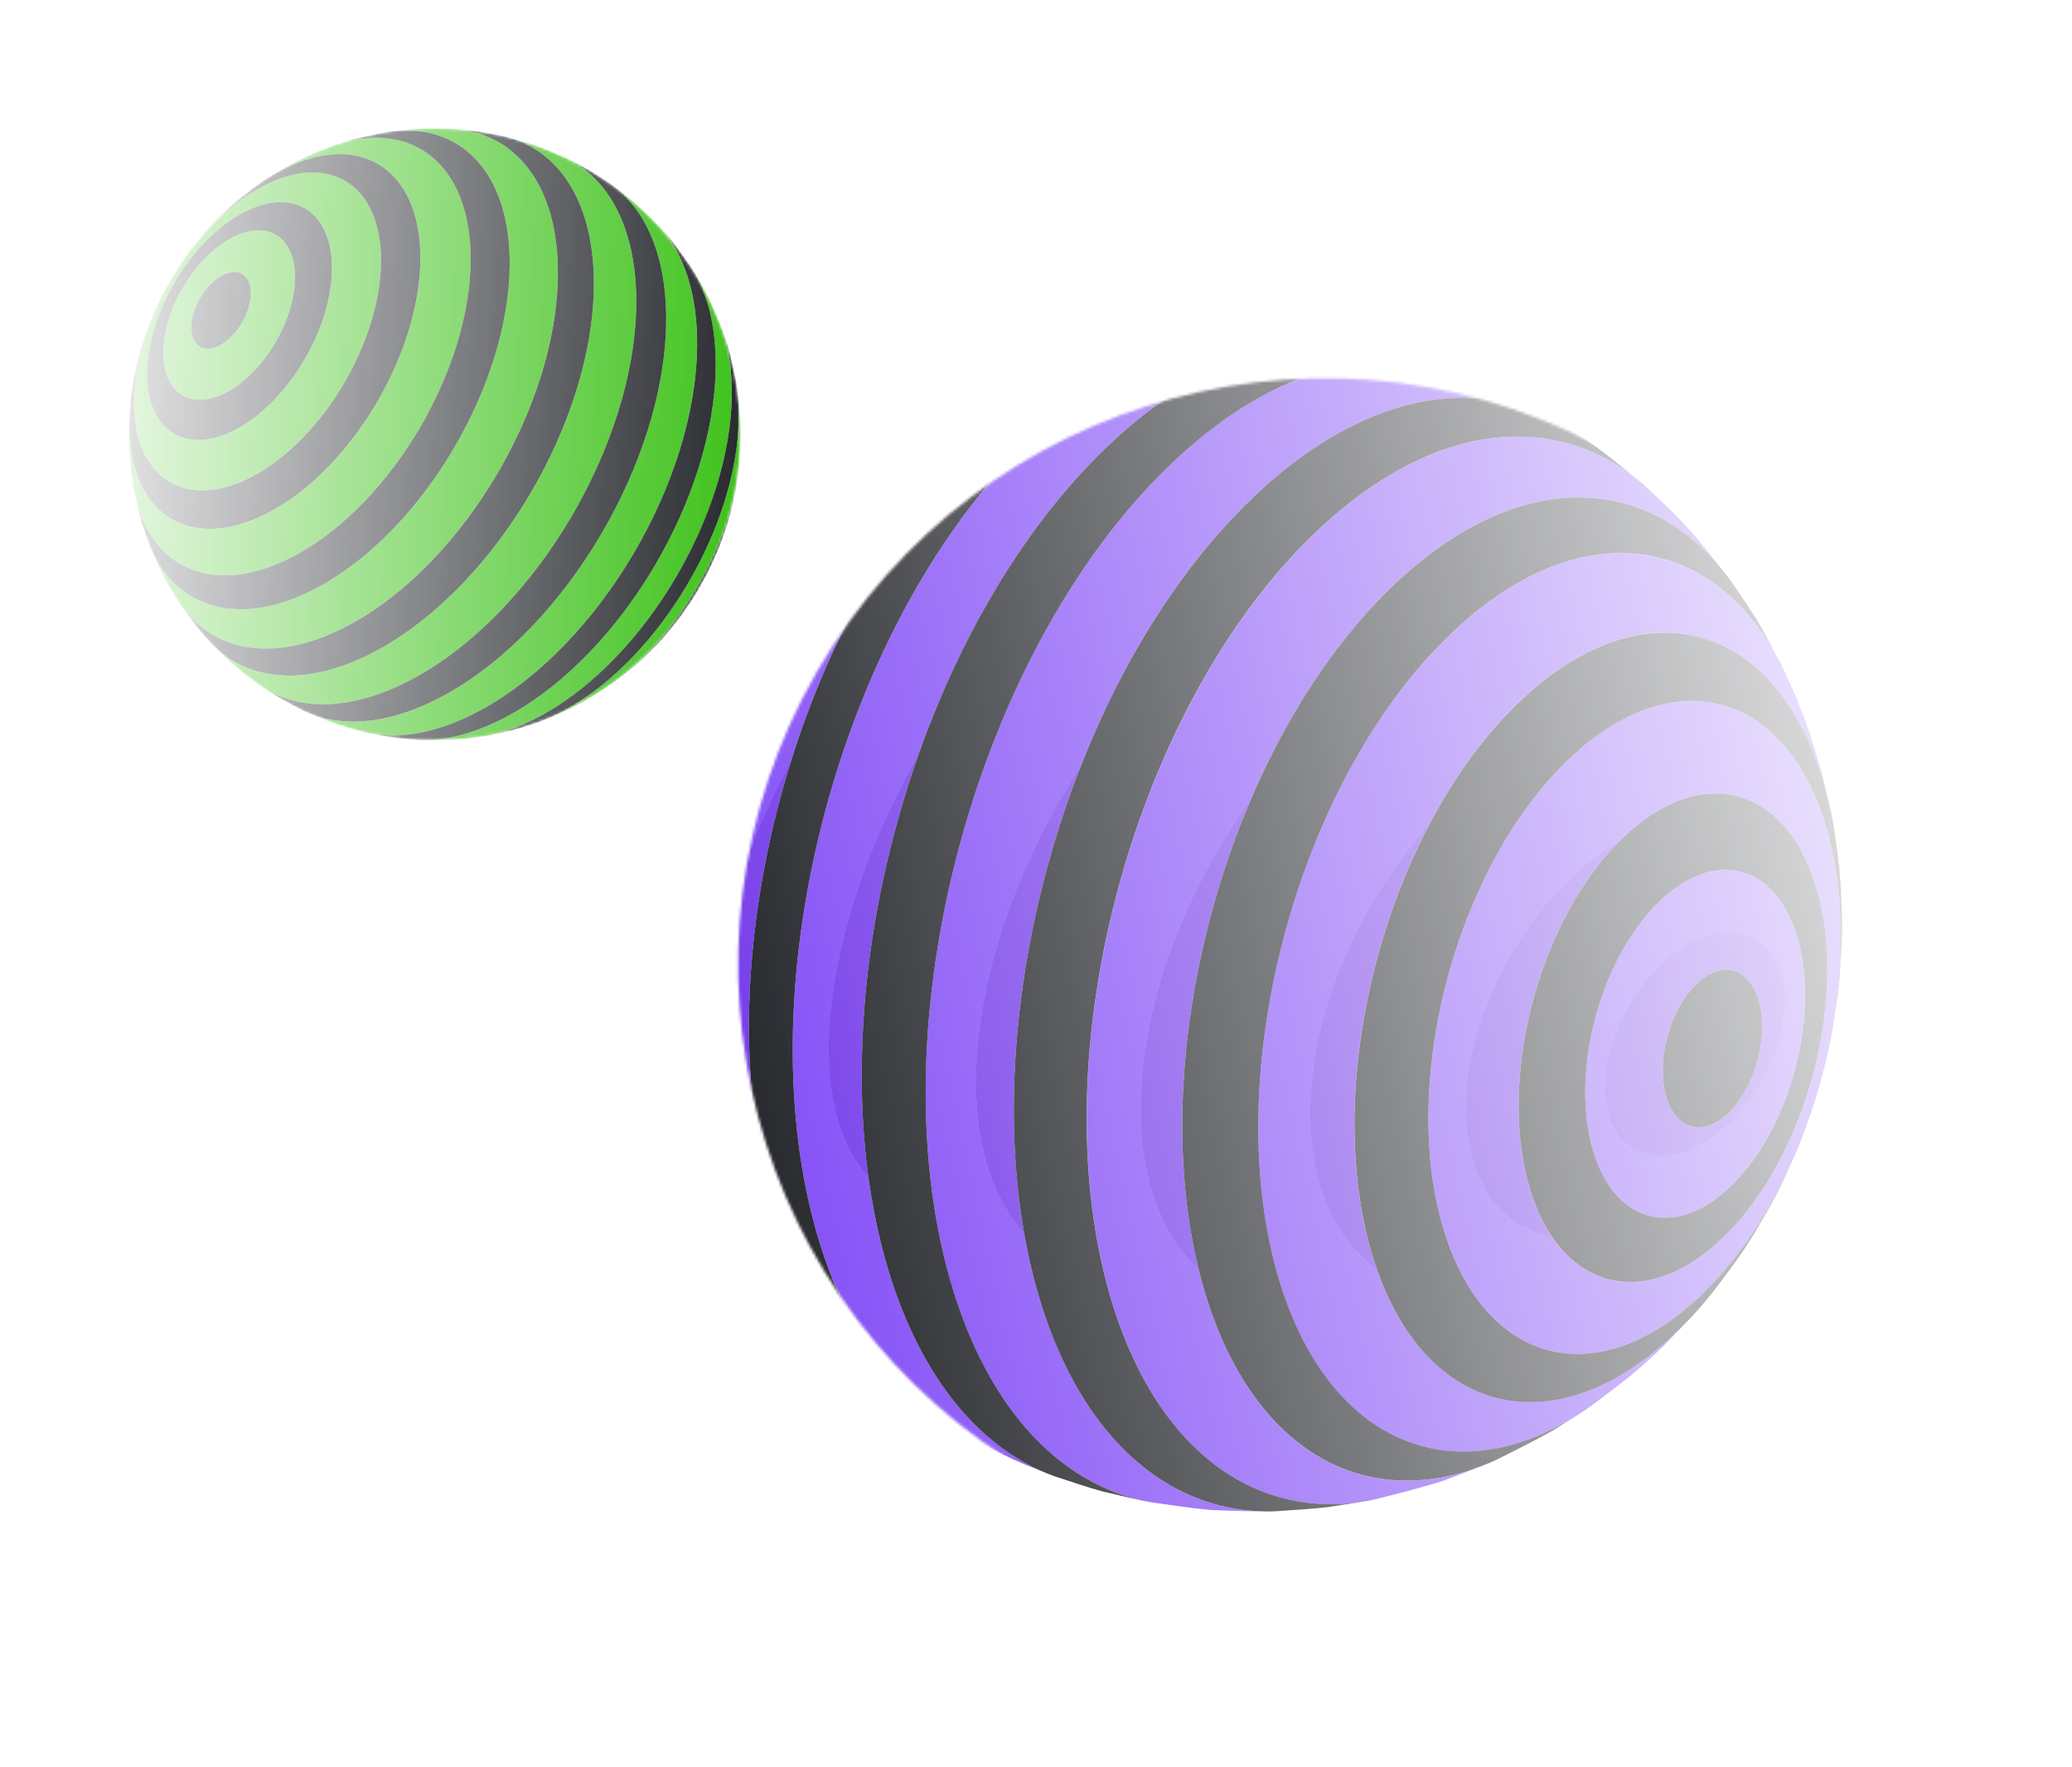 <svg width="760" height="648" viewBox="0 0 760 648" fill="none" xmlns="http://www.w3.org/2000/svg">
<mask id="mask0_315_2264" style="mask-type:alpha" maskUnits="userSpaceOnUse" x="47" y="47" width="225" height="225">
<ellipse cx="159.286" cy="159.311" rx="112.221" ry="112.199" transform="rotate(135 159.286 159.311)" fill="url(#paint0_linear_315_2264)"/>
</mask>
<g mask="url(#mask0_315_2264)">
<path d="M197.491 264.904C206.245 261.403 207.37 260.957 214.138 257.314C217.326 255.403 221.522 252.765 224.612 250.694C248.778 233.47 268.072 200.382 271.113 170.696C271.326 167.68 271.6 163.657 271.67 160.629C271.489 151.604 271.457 150.454 270.59 143.627L269.963 139.672C270.712 144.096 271.051 148.58 270.977 153.067C270.515 192.994 242.21 240.939 207.787 260.138C204.487 261.998 201.044 263.591 197.491 264.904Z" fill="#3BC117"/>
<path d="M152.848 271.391C157.308 271.486 163.252 271.479 167.71 271.278C170.633 270.954 174.534 270.576 177.433 270.132C184.266 268.995 191.618 266.362 199.26 262.071C236.946 241.05 267.914 188.59 268.423 144.897C268.536 135.274 267.164 126.883 264.551 119.868C260.577 110.334 260.168 109.335 256.574 102.993L253.495 97.989C259.382 107.046 262.667 119.493 262.484 134.783C261.929 182.225 228.308 239.187 187.377 262.003C174.858 268.988 163.105 271.97 152.834 271.386L152.848 271.391Z" fill="#3BC117"/>
<path d="M111.579 260.821C115.143 262.333 119.905 264.355 123.552 265.666C126.745 266.595 130.968 267.915 134.192 268.698C146.43 271.517 161.281 268.879 177.348 259.917C220.027 236.105 255.102 176.684 255.695 127.188C255.915 107.745 250.779 92.724 241.87 83.099L240.588 81.74C232.912 74.337 231.531 73.005 223.855 67.412C236.832 76.499 244.621 94.019 244.326 118.224C243.735 169.045 207.709 230.086 163.869 254.54C143.708 265.784 125.411 267.344 111.577 260.805L111.579 260.821Z" fill="#3BC117"/>
<path d="M77.062 235.53L78.351 236.895C86.022 244.295 87.408 245.631 95.079 251.219C109.362 261.222 129.923 260.993 152.912 248.18C196.752 223.713 232.783 162.676 233.385 111.844C233.693 84.365 223.622 65.509 207.367 57.826C204.151 56.454 199.886 54.597 196.6 53.4C193.063 52.308 188.343 50.843 184.749 49.949C205.039 54.638 218.176 74.346 217.807 105.196C217.234 154.69 182.161 214.108 139.469 237.912C113.566 252.362 90.804 250.381 77.053 235.521L77.062 235.53Z" fill="#3BC117"/>
<path d="M54.373 198.767C58.347 208.302 58.759 209.298 62.352 215.64L65.434 220.642C77.826 239.709 101.795 243.871 129.519 228.415C170.433 205.587 204.057 148.628 204.614 101.188C205.001 68.259 189.36 48.574 166.07 47.247C162.01 47.163 156.59 47.109 152.532 47.267C149.213 47.598 144.777 48.017 141.483 48.513C168.316 44.041 187.372 62.779 186.96 97.612C186.446 141.305 155.478 193.765 117.788 214.787C88.425 231.166 63.623 223.613 54.373 198.767Z" fill="#3BC117"/>
<path d="M47.412 155.045C47.319 156.021 47.265 157.004 47.253 157.989C47.439 167.009 47.466 168.164 48.336 174.988L48.963 178.944C54.225 209.004 79.159 219.949 109.445 203.054C143.877 183.842 172.171 135.908 172.647 95.985C173.072 60.092 150.856 42.898 121.35 53.745C112.606 57.251 111.494 57.715 104.808 61.303C101.62 63.21 97.413 65.841 94.334 67.92C96.648 66.264 99.054 64.739 101.538 63.35C131.016 46.905 154.596 61.283 154.2 95.475C153.804 129.667 129.565 170.716 100.085 187.177C70.604 203.638 47.016 189.246 47.423 155.061L47.412 155.045Z" fill="#3BC117"/>
<path d="M70.165 119.914C70.249 112.915 75.207 104.515 81.239 101.141C87.271 97.767 92.101 100.718 92.022 107.716C91.942 114.715 86.977 123.118 80.947 126.489C74.918 129.861 70.086 126.913 70.165 119.914C66.469 122.617 63.037 125.664 59.915 129.014C59.729 144.479 70.396 150.984 83.735 143.541C97.073 136.099 108.034 117.534 108.213 102.067C108.392 86.6 97.734 80.1 84.396 87.542C71.057 94.985 60.096 113.554 59.915 129.014C63.037 125.664 66.469 122.617 70.165 119.914Z" fill="#3BC117"/>
<path d="M53.969 136.661C54.224 114.953 69.592 88.885 88.335 78.438C107.078 67.991 122.034 77.127 121.773 98.834C121.513 120.542 106.15 146.61 87.409 157.055C68.668 167.499 53.713 158.372 53.969 136.661C51.92 139.829 50.287 143.246 49.107 146.829C48.768 175.848 68.781 188.054 93.808 174.091C118.834 160.127 139.396 125.287 139.74 96.273C140.084 67.26 120.071 55.053 95.044 69.017C70.017 82.98 49.445 117.809 49.107 146.829C50.287 143.246 51.92 139.829 53.969 136.661Z" fill="#3BC117"/>
<path d="M47.412 155.051C47.435 152.705 47.577 150.33 47.822 147.934C47.609 150.95 47.335 154.974 47.265 158.001C47.278 157.023 47.328 156.036 47.421 155.06L47.412 155.051Z" fill="#3BC117"/>
<path d="M80.35 113.39C76.819 115.348 73.416 117.528 70.161 119.916C70.082 126.914 74.907 129.86 80.943 126.491C86.98 123.122 91.938 114.721 92.017 107.718C92.097 100.715 87.272 97.783 81.24 101.147C75.208 104.512 70.245 112.917 70.165 119.92C73.421 117.532 76.824 115.353 80.354 113.395L80.35 113.39Z" fill="#24262B"/>
<path d="M59.909 129.017C60.09 113.557 71.049 94.986 84.39 87.546C97.731 80.105 108.391 86.608 108.207 102.071C108.024 117.533 97.063 136.107 83.729 143.545C70.395 150.983 59.723 144.482 59.909 129.017C57.707 131.386 55.72 133.944 53.97 136.664C53.709 158.38 68.687 167.507 87.406 157.062C106.124 146.617 121.528 120.54 121.77 98.842C122.012 77.144 107.057 68.003 88.321 78.457C69.584 88.911 54.201 114.981 53.954 136.679C55.704 133.96 57.692 131.401 59.893 129.033L59.909 129.017Z" fill="#24262B"/>
<path d="M49.108 146.835C49.445 117.814 70.013 82.981 95.044 69.022C120.075 55.063 140.078 67.263 139.74 96.279C139.403 125.295 118.832 160.135 93.808 174.096C68.784 188.057 48.768 175.853 49.108 146.835C48.241 149.501 47.672 152.255 47.412 155.047C47.004 189.233 70.586 203.613 100.073 187.163C129.56 170.713 153.792 129.663 154.188 95.462C154.584 61.26 131.009 46.896 101.527 63.346C99.042 64.734 96.637 66.259 94.322 67.915L92.325 69.373C85.962 74.377 85.854 74.486 82.598 77.52C77.295 82.759 77.295 82.759 74.779 85.651C70.335 91.001 70.335 91.001 68.304 93.843C64.543 99.338 64.543 99.338 62.82 102.252C59.634 107.938 59.507 108.159 58.117 111.089C55.366 117.232 55.314 117.343 54.093 120.651C51.829 127.308 51.739 127.566 50.781 131.282C49.094 138.652 48.983 139.102 48.347 143.502L47.812 147.922C47.568 150.317 47.425 152.692 47.403 155.038C47.663 152.246 48.232 149.492 49.098 146.826L49.108 146.835Z" fill="#24262B"/>
<path d="M48.959 178.949C51.09 188.986 51.13 189.176 52.831 194.391L54.371 198.77C63.62 223.615 88.422 231.169 117.785 214.794C155.473 193.771 186.441 141.311 186.957 97.62C187.365 62.796 168.307 44.055 141.48 48.52C137.821 49.254 132.944 50.264 129.335 51.201C126.928 51.964 123.706 52.917 121.333 53.769C150.845 42.914 173.062 60.108 172.629 96.008C172.158 135.926 143.864 183.86 109.428 203.077C79.141 219.972 54.196 209.016 48.946 178.967L48.959 178.949Z" fill="#24262B"/>
<path d="M65.43 220.646C71.729 229.54 72.245 230.269 77.052 235.537C90.808 250.393 113.565 252.379 139.459 237.919C182.151 214.116 217.224 154.698 217.817 105.22C218.18 74.358 205.043 54.65 184.76 49.972C181.843 49.411 177.949 48.596 175.017 48.159C172.338 47.885 168.77 47.432 166.084 47.269C189.372 48.598 205.013 68.283 204.628 101.21C204.069 148.652 170.452 205.604 129.533 228.437C101.789 243.89 77.822 239.713 65.43 220.646Z" fill="#24262B"/>
<path d="M95.073 251.222C97.484 252.768 100.654 254.919 103.136 256.368C105.66 257.702 108.989 259.572 111.572 260.806C125.409 267.347 143.713 265.776 163.865 254.541C207.712 230.08 243.738 169.039 244.338 118.209C244.623 94.014 236.834 76.493 223.867 67.398C221.455 65.851 218.286 63.7 215.811 62.253C213.279 60.917 209.958 59.049 207.37 57.82C223.616 65.511 233.687 84.368 233.379 111.847C232.777 162.679 196.746 223.716 152.901 248.178C129.917 260.996 109.349 261.232 95.068 251.217L95.073 251.222Z" fill="#24262B"/>
<path d="M134.191 268.681C137.487 269.315 141.88 270.198 145.206 270.666L152.857 271.384C163.13 271.98 174.877 268.991 187.4 262.001C228.317 239.18 261.939 182.219 262.494 134.776C262.677 119.486 259.398 107.051 253.504 97.982C247.201 89.088 246.687 88.362 241.878 83.091C250.787 92.716 255.923 107.737 255.703 127.18C255.11 176.676 220.035 236.096 177.356 259.909C161.289 268.871 146.436 271.511 134.179 268.669L134.191 268.681Z" fill="#24262B"/>
<path d="M177.446 270.123C181.522 269.308 186.94 268.119 190.957 267.05L197.489 264.91C201.042 263.598 204.485 262.004 207.784 260.144C242.205 240.944 270.511 192.998 270.982 153.08C271.056 148.593 270.716 144.109 269.967 139.685C267.839 129.645 267.793 129.45 266.095 124.243L264.556 119.864C267.166 126.881 268.543 135.272 268.425 144.895C267.913 188.59 236.946 241.05 199.253 262.069C191.611 266.337 184.27 268.982 177.426 270.13L177.446 270.123Z" fill="#24262B"/>
<path d="M224.613 250.695L226.608 249.239C232.97 244.235 233.079 244.126 236.339 241.087C241.645 235.846 241.645 235.846 244.158 232.957C248.587 227.622 248.587 227.622 250.631 224.767C254.392 219.272 254.392 219.272 256.12 216.358C259.349 210.602 259.349 210.602 260.823 207.52C263.574 201.377 263.626 201.266 264.846 197.958C267.115 191.292 267.201 191.034 268.159 187.328C269.843 179.955 269.945 179.514 270.579 175.117L271.114 170.697C268.073 200.383 248.779 233.471 224.613 250.695Z" fill="#24262B"/>
</g>
<mask id="mask1_315_2264" style="mask-type:alpha" maskUnits="userSpaceOnUse" x="270" y="138" width="432" height="432">
<ellipse cx="485.999" cy="354" rx="215.24" ry="215.197" transform="rotate(-60 485.999 354)" fill="url(#paint1_linear_315_2264)"/>
</mask>
<g mask="url(#mask1_315_2264)">
<path d="M337.492 162.456C323.013 173.286 321.149 174.671 310.419 184.78C305.462 189.903 298.998 196.873 294.301 202.245C258.08 246.152 238.761 317.028 247.864 373.536C248.967 379.229 250.456 386.819 251.829 392.462C256.645 409.093 257.275 411.208 262.27 423.425L265.396 430.442C261.812 422.617 258.957 414.478 256.867 406.129C237.902 331.929 266.541 229.052 320.784 176.396C325.974 171.313 331.561 166.651 337.492 162.456Z" fill="url(#paint2_angular_315_2264)"/>
<path d="M416.979 128.279C408.668 130.317 397.66 133.281 389.5 135.867C384.245 137.918 377.205 140.555 372.056 142.816C359.961 148.314 347.647 156.842 335.62 168.585C276.237 226.237 244.906 338.8 265.652 420C270.219 437.884 276.927 452.749 285.25 464.447C297.345 480.139 298.6 481.786 308.405 491.752L316.594 499.493C301.192 485.637 288.926 464.209 281.676 435.79C259.152 347.621 293.165 225.402 357.668 162.812C377.393 143.656 397.688 132.297 417.006 128.281L416.979 128.279Z" fill="url(#paint3_angular_315_2264)"/>
<path d="M498.684 127.382C491.331 126.349 481.505 124.967 474.096 124.349C467.721 124.214 459.242 123.864 452.88 124.013C428.808 124.866 402.603 137.125 377.286 161.704C310.039 227.007 274.554 354.504 298.026 446.497C307.27 482.627 324.241 507.906 345.526 521.315L348.574 523.196C366.47 533.102 369.69 534.883 386.687 541.434C358.135 531.042 335.008 502.449 323.538 457.46C299.404 363.014 335.846 232.043 404.927 164.976C436.696 134.136 469.82 122.163 498.696 127.41L498.684 127.382Z" fill="url(#paint4_angular_315_2264)"/>
<path d="M575.19 157.094L572.125 155.204C554.24 145.304 551.009 143.517 534.023 136.972C502.597 125.53 464.617 136.16 428.388 171.311C359.314 238.403 322.861 369.368 346.979 463.841C360.05 514.902 388.069 544.837 421.997 551.001C428.635 551.947 437.459 553.269 444.141 553.857C451.235 554.123 460.708 554.494 467.809 554.367C427.892 555.751 393.77 525.761 379.14 468.424C355.631 376.445 391.113 248.954 458.39 183.661C499.205 144.031 542.359 136.402 575.211 157.107L575.19 157.094Z" fill="url(#paint5_angular_315_2264)"/>
<path d="M635.468 213.943C623.373 198.251 622.115 196.61 612.31 186.644L604.118 178.908C571.694 149.735 525.222 153.923 481.533 196.319C417.065 258.922 383.047 381.138 405.565 469.304C421.194 530.502 459.944 559.207 503.751 550.103C511.313 548.243 521.383 545.653 528.821 543.345C534.807 541.085 542.816 538.107 548.674 535.553C501.181 557.158 456.575 531.902 440.047 467.164C419.31 385.962 450.64 273.399 510.032 215.744C556.299 170.823 605.999 172.505 635.468 213.943Z" fill="url(#paint6_angular_315_2264)"/>
<path d="M670.071 291.485C669.759 289.631 669.372 287.784 668.904 285.953C664.082 269.334 663.458 267.208 658.46 254.996L655.334 247.979C630.663 194.901 579.036 187.001 531.314 233.337C477.06 286.023 448.437 388.872 467.375 463.071C484.403 529.779 534.099 550.605 583.376 515.861C597.837 505.027 599.666 503.615 610.272 493.647C615.231 488.532 621.719 481.57 626.392 476.19C622.926 480.407 619.227 484.427 615.313 488.232C568.864 533.332 518.042 518.4 501.803 454.858C485.563 391.315 510.092 303.235 556.537 258.104C602.982 212.974 653.827 227.926 670.042 291.462L670.071 291.485Z" fill="url(#paint7_angular_315_2264)"/>
<path d="M645.357 367.869C648.676 380.876 643.66 398.901 634.159 408.145C624.659 417.39 614.247 414.321 610.92 401.316C607.592 388.31 612.62 370.279 622.117 361.039C631.614 351.8 642.03 354.863 645.357 367.869C650.863 361.026 655.709 353.677 659.83 345.921C652.497 317.178 629.506 310.422 608.489 330.832C587.472 351.242 576.38 391.076 583.727 419.82C591.073 448.563 614.045 455.316 635.062 434.906C656.08 414.496 667.169 374.653 659.83 345.921C655.709 353.677 650.863 361.026 645.357 367.869Z" fill="url(#paint8_angular_315_2264)"/>
<path d="M667.046 328.797C677.348 369.14 661.818 425.063 632.279 453.723C602.741 482.382 570.499 472.88 560.205 432.535C549.912 392.19 565.433 336.269 594.969 307.615C624.504 278.961 656.742 288.446 667.046 328.797C669.268 321.912 670.598 314.769 671.004 307.545C657.228 253.616 614.091 240.937 574.657 279.23C535.224 317.523 514.426 392.275 528.191 446.198C541.956 500.121 585.094 512.801 624.527 474.508C663.961 436.215 684.785 361.478 671.004 307.545C670.598 314.769 669.268 321.912 667.046 328.797Z" fill="url(#paint9_angular_315_2264)"/>
<path d="M670.075 291.479C671.198 295.836 672.113 300.307 672.849 304.866C671.746 299.173 670.256 291.583 668.883 285.94C669.344 287.759 669.741 289.612 670.054 291.466L670.075 291.479Z" fill="url(#paint10_angular_315_2264)"/>
<path d="M629.725 385.01C635.294 379.63 640.517 373.903 645.362 367.863C642.035 354.857 631.633 351.795 622.123 361.033C612.612 370.272 607.595 388.296 610.925 401.31C614.255 414.324 624.649 417.361 634.154 408.133C643.659 398.905 648.681 380.87 645.352 367.857C640.506 373.896 635.283 379.624 629.714 385.004L629.725 385.01Z" fill="#24262B"/>
<path d="M659.836 345.915C667.175 374.647 656.091 414.493 635.069 434.899C614.047 455.306 591.069 448.55 583.733 419.813C576.397 391.076 587.484 351.224 608.495 330.825C629.506 310.426 652.503 317.172 659.836 345.915C662.739 340.434 665.151 334.707 667.043 328.8C656.746 288.439 624.466 278.965 594.973 307.607C565.479 336.25 549.887 392.208 560.209 432.527C570.532 472.847 602.776 482.357 632.298 453.689C661.821 425.02 677.379 369.085 667.065 328.763C665.173 334.669 662.761 340.397 659.858 345.877L659.836 345.915Z" fill="#24262B"/>
<path d="M671.006 307.542C684.787 361.475 663.973 436.218 624.529 474.505C585.084 512.791 541.971 500.119 528.192 446.195C514.413 392.271 535.228 317.514 574.659 279.227C614.089 240.939 657.23 253.613 671.006 307.542C671.288 302.172 670.974 296.787 670.071 291.486C653.856 227.95 603.028 213.015 556.565 258.128C510.102 303.242 485.587 391.322 501.831 454.882C518.075 518.441 568.882 533.35 615.337 488.239C619.251 484.434 622.95 480.414 626.416 476.197L629.392 472.505C638.696 460.076 638.843 459.82 643.369 452.583C650.592 440.244 650.592 440.244 653.818 433.638C659.396 421.519 659.396 421.519 661.748 415.247C665.988 403.199 665.988 403.199 667.733 396.945C670.813 384.83 670.938 384.356 672.059 378.238C674.106 365.492 674.148 365.26 674.767 358.526C675.657 345.069 675.696 344.546 675.626 337.187C675.093 322.695 675.075 321.806 674.07 313.339L672.866 304.886C672.129 300.326 671.215 295.855 670.092 291.498C670.996 296.799 671.309 302.184 671.027 307.554L671.006 307.542Z" fill="#24262B"/>
<path d="M655.336 247.974C646.406 230.436 646.236 230.104 640.497 221.288L635.471 213.939C606.001 172.501 556.302 170.819 510.032 215.732C450.646 273.39 419.315 385.953 440.047 467.152C456.579 531.87 501.191 557.13 548.674 535.541C555.089 532.365 563.623 528.073 569.844 524.545C573.925 521.937 579.421 518.571 583.394 515.816C534.107 550.576 484.412 529.749 467.392 463.026C448.449 388.838 477.072 285.988 531.332 233.292C579.054 186.956 630.708 194.871 655.352 247.934L655.336 247.974Z" fill="#24262B"/>
<path d="M604.122 178.898C588.037 165.548 586.719 164.454 575.197 157.079C542.339 136.385 499.192 144.003 458.398 183.645C391.121 248.938 355.639 376.429 379.102 468.389C393.751 525.744 427.872 555.734 467.772 554.332C473.453 553.924 481.073 553.501 486.722 552.855C491.821 552.033 498.656 551.101 503.712 550.07C459.909 559.168 421.159 530.463 405.527 469.271C383.012 381.099 417.021 258.899 481.495 196.286C525.223 153.884 571.699 149.726 604.122 178.898Z" fill="#24262B"/>
<path d="M534.028 136.961C528.793 135.293 521.853 132.881 516.536 131.429C511.197 130.211 504.102 128.398 498.703 127.395C469.821 122.145 436.69 134.142 404.934 164.96C335.844 232.043 299.402 363.015 323.523 457.482C335.005 502.45 358.133 531.043 386.672 541.456C391.907 543.124 398.848 545.535 404.151 546.987C409.504 548.206 416.585 550.018 421.99 551.011C388.074 544.825 360.055 514.891 346.984 463.83C322.866 369.357 359.319 238.391 428.404 171.306C464.622 136.149 502.611 125.502 534.039 136.967L534.028 136.961Z" fill="#24262B"/>
<path d="M452.895 124.037C446.473 124.499 437.897 125.043 431.502 125.826L416.971 128.294C397.644 132.29 377.365 143.659 357.633 162.825C293.157 225.416 259.145 347.636 281.668 435.805C288.919 464.223 301.166 485.634 316.587 499.508C332.68 512.856 333.993 513.948 345.519 521.326C324.235 507.917 307.264 482.637 298.02 446.508C274.548 354.514 310.033 227.018 377.28 161.715C402.597 137.136 428.805 124.872 452.922 124.052L452.895 124.037Z" fill="#24262B"/>
<path d="M372.033 142.842C364.887 146.376 355.439 151.268 348.528 155.242L337.488 162.448C331.557 166.644 325.97 171.306 320.781 176.389C266.542 229.048 237.904 331.925 256.847 406.113C258.937 414.462 261.792 422.601 265.376 430.426C274.303 447.969 274.484 448.307 280.215 457.113L285.241 464.461C276.921 452.757 270.205 437.895 265.646 420.008C244.904 338.803 276.234 226.24 335.631 168.589C347.67 156.888 359.957 148.344 372.068 142.82L372.033 142.842Z" fill="#24262B"/>
<path d="M294.299 202.248L291.326 205.936C282.022 218.365 281.875 218.62 277.343 225.868C270.116 238.212 270.116 238.212 266.894 244.813C261.337 256.894 261.337 256.894 258.967 263.199C254.727 275.247 254.727 275.247 252.973 281.503C249.849 293.769 249.849 293.769 248.648 300.21C246.6 312.956 246.559 313.187 245.94 319.922C245.046 333.398 245.015 333.919 245.08 341.261C245.619 355.755 245.649 356.624 246.658 365.085L247.862 373.539C238.759 317.031 258.078 246.155 294.299 202.248Z" fill="#24262B"/>
</g>
<defs>
<linearGradient id="paint0_linear_315_2264" x1="65.471" y1="86.595" x2="245.421" y2="283.522" gradientUnits="userSpaceOnUse">
<stop/>
<stop offset="1" stop-opacity="0"/>
</linearGradient>
<linearGradient id="paint1_linear_315_2264" x1="306.063" y1="214.531" x2="651.206" y2="592.235" gradientUnits="userSpaceOnUse">
<stop/>
<stop offset="1" stop-opacity="0"/>
</linearGradient>
<radialGradient id="paint2_angular_315_2264" cx="0" cy="0" r="1" gradientUnits="userSpaceOnUse" gradientTransform="translate(292.815 291.467) rotate(30) scale(63.77 186.908)">
<stop offset="0.5" stop-color="#753CE9"/>
<stop offset="0.5" stop-color="#824CF6"/>
</radialGradient>
<radialGradient id="paint3_angular_315_2264" cx="0" cy="0" r="1" gradientUnits="userSpaceOnUse" gradientTransform="translate(341.692 299.391) rotate(30) scale(109.184 259.093)">
<stop offset="0.5" stop-color="#753CE9"/>
<stop offset="0.5" stop-color="#824CF6"/>
</radialGradient>
<radialGradient id="paint4_angular_315_2264" cx="0" cy="0" r="1" gradientUnits="userSpaceOnUse" gradientTransform="translate(400.026 311.661) rotate(30) scale(144.063 291.266)">
<stop offset="0.5" stop-color="#753CE9"/>
<stop offset="0.5" stop-color="#824CF6"/>
</radialGradient>
<radialGradient id="paint5_angular_315_2264" cx="0" cy="0" r="1" gradientUnits="userSpaceOnUse" gradientTransform="translate(459.636 333.962) rotate(30) scale(163.507 294.241)">
<stop offset="0.5" stop-color="#753CE9"/>
<stop offset="0.5" stop-color="#824CF6"/>
</radialGradient>
<radialGradient id="paint6_angular_315_2264" cx="0" cy="0" r="1" gradientUnits="userSpaceOnUse" gradientTransform="translate(517.628 353.259) rotate(30) scale(164.557 273.194)">
<stop offset="0.5" stop-color="#753CE9"/>
<stop offset="0.5" stop-color="#824CF6"/>
</radialGradient>
<radialGradient id="paint7_angular_315_2264" cx="0" cy="0" r="1" gradientUnits="userSpaceOnUse" gradientTransform="translate(566.923 368.438) rotate(30) scale(146.912 229.909)">
<stop offset="0.5" stop-color="#753CE9"/>
<stop offset="0.5" stop-color="#824CF6"/>
</radialGradient>
<radialGradient id="paint8_angular_315_2264" cx="0" cy="0" r="1" gradientUnits="userSpaceOnUse" gradientTransform="translate(621.776 382.868) rotate(30) scale(56.091 89.057)">
<stop offset="0.5" stop-color="#753CE9"/>
<stop offset="0.5" stop-color="#824CF6"/>
</radialGradient>
<radialGradient id="paint9_angular_315_2264" cx="0" cy="0" r="1" gradientUnits="userSpaceOnUse" gradientTransform="translate(599.594 376.87) rotate(30) scale(105.251 167.098)">
<stop offset="0.5" stop-color="#753CE9"/>
<stop offset="0.5" stop-color="#824CF6"/>
</radialGradient>
<radialGradient id="paint10_angular_315_2264" cx="0" cy="0" r="1" gradientUnits="userSpaceOnUse" gradientTransform="translate(670.866 295.403) rotate(30) scale(8.99 10.044)">
<stop offset="0.5" stop-color="#753CE9"/>
<stop offset="0.5" stop-color="#824CF6"/>
</radialGradient>
</defs>
</svg>
